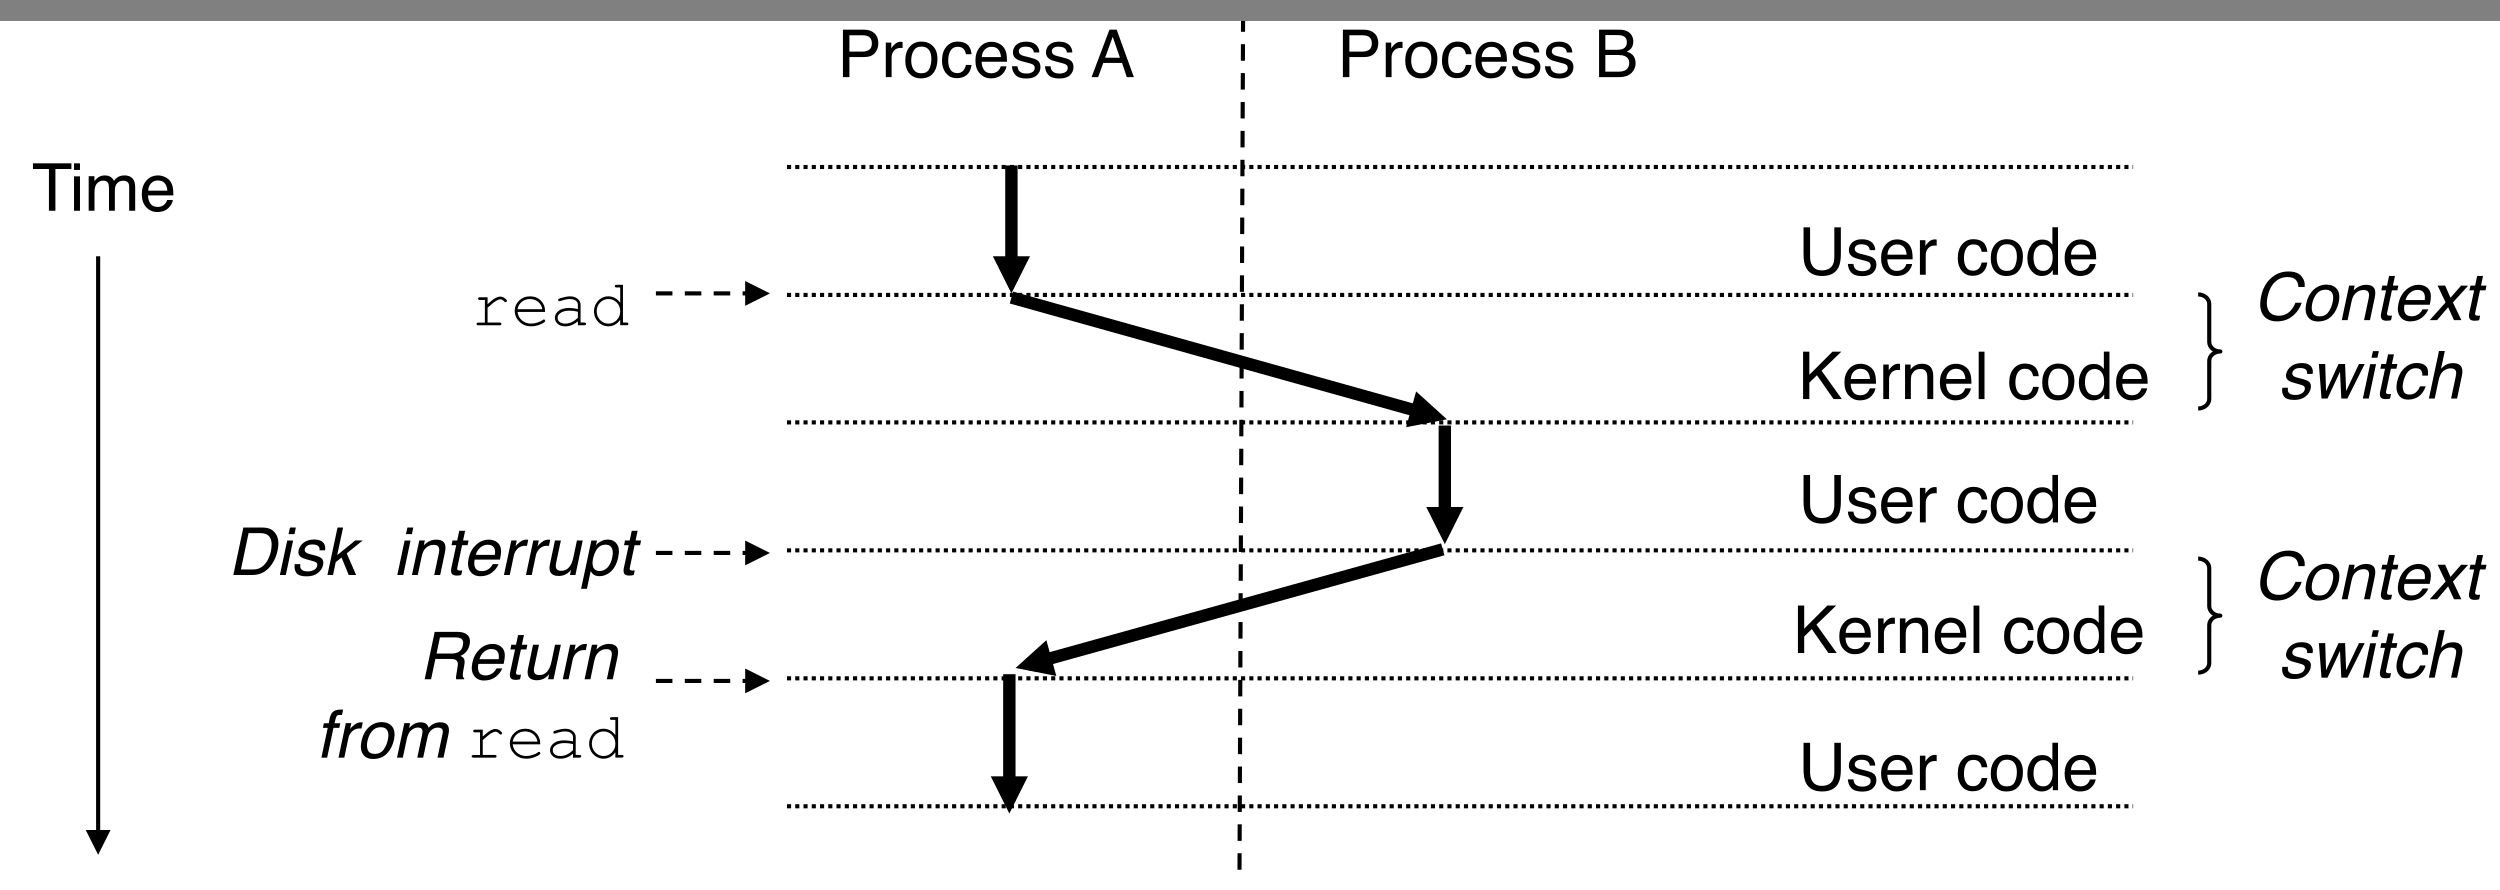 <svg xmlns="http://www.w3.org/2000/svg" xmlns:xlink="http://www.w3.org/1999/xlink" version="1.1" width="605.655pt" height="215.626pt" viewBox="0 0 605.655 215.626">
<rect x="0" y="0" width="605.655" height="215.626" fill="#808080" stroke="none"/>
<defs>
<clipPath id="clip_0">
<path transform="matrix(1,0,0,-1,-41.223,581.083)" d="M41.223 365.457H646.878V581.083H41.223Z" fill-rule="evenodd"/>
</clipPath>
<clipPath id="clip_1">
<path transform="matrix(1,0,0,-1,-41.223,581.083)" d="M36 36H756V576H36Z"/>
</clipPath>
<path id="font_2_5" d="M.085 .718H.408C.472 .718 .523 .7 .562 .664 .602 .628 .621 .577 .621 .512 .621 .456 .604 .407 .569 .366 .534 .324 .48 .304 .408 .304H.183V0H.085V.718M.523 .511C.523 .564 .503 .6 .464 .619 .443 .629 .413 .634 .376 .634H.183V.386H.376C.42 .386 .455 .395 .482 .414 .509 .432 .523 .465 .523 .511Z"/>
<path id="font_2_16" d="M.067 .523H.15V.433C.157 .45 .174 .472 .201 .497 .227 .522 .258 .535 .293 .535 .295 .535 .297 .535 .301 .535 .305 .534 .312 .533 .321 .532V.439C.316 .441 .311 .441 .307 .442 .302 .442 .298 .442 .292 .442 .248 .442 .214 .428 .19 .399 .167 .371 .155 .338 .155 .301V0H.067V.523Z"/>
<path id="font_2_15" d="M.272 .058C.33 .058 .37 .08 .392 .124 .413 .168 .424 .217 .424 .271 .424 .32 .417 .359 .401 .39 .376 .438 .333 .462 .273 .462 .219 .462 .18 .441 .156 .4 .131 .36 .119 .31 .119 .252 .119 .197 .131 .15 .156 .113 .18 .076 .219 .058 .272 .058M.275 .538C.343 .538 .4 .516 .446 .471 .493 .426 .516 .36 .516 .273 .516 .188 .496 .119 .455 .064 .414 .009 .35-.019 .264-.019 .192-.019 .135 .006 .092 .054 .05 .103 .029 .168 .029 .25 .029 .338 .051 .408 .096 .46 .14 .512 .2 .538 .275 .538M.272 .536V.536Z"/>
<path id="font_2_8" d="M.266 .538C.325 .538 .373 .524 .41 .495 .447 .466 .469 .417 .477 .347H.391C.386 .379 .374 .406 .355 .427 .337 .448 .307 .459 .266 .459 .21 .459 .17 .432 .146 .377 .13 .342 .123 .298 .123 .246 .123 .194 .134 .15 .156 .114 .178 .078 .213 .061 .26 .061 .297 .061 .326 .072 .347 .094 .368 .116 .383 .146 .391 .185H.477C.467 .115 .442 .065 .403 .032 .364 0 .314-.016 .253-.016 .185-.016 .131 .009 .09 .059 .049 .109 .029 .172 .029 .247 .029 .339 .051 .41 .096 .461 .14 .513 .197 .538 .266 .538M.252 .536V.536Z"/>
<path id="font_2_10" d="M.282 .535C.319 .535 .355 .526 .39 .509 .425 .492 .451 .469 .47 .441 .487 .415 .499 .384 .505 .349 .51 .325 .513 .286 .513 .233H.129C.131 .18 .144 .138 .167 .106 .19 .074 .227 .058 .276 .058 .322 .058 .358 .073 .386 .103 .401 .12 .412 .14 .419 .163H.505C.503 .144 .496 .123 .483 .099 .47 .076 .455 .057 .439 .042 .413 .016 .38-.002 .34-.011 .319-.016 .295-.019 .269-.019 .203-.019 .148 .005 .103 .053 .058 .1 .035 .166 .035 .252 .035 .336 .058 .404 .104 .456 .149 .509 .209 .535 .282 .535M.422 .304C.419 .342 .41 .372 .397 .395 .373 .438 .333 .459 .277 .459 .236 .459 .203 .444 .175 .415 .148 .386 .133 .349 .132 .304H.422M.274 .536V.536Z"/>
<path id="font_2_17" d="M.117 .164C.119 .135 .127 .112 .139 .096 .161 .068 .199 .054 .254 .054 .286 .054 .315 .061 .34 .075 .365 .089 .377 .111 .377 .141 .377 .163 .367 .181 .347 .192 .334 .199 .309 .208 .272 .217L.202 .235C.158 .246 .125 .258 .104 .272 .066 .296 .047 .329 .047 .371 .047 .42 .065 .46 .1 .491 .136 .522 .184 .537 .244 .537 .323 .537 .38 .514 .415 .468 .436 .438 .447 .407 .446 .373H.363C.362 .393 .355 .411 .342 .427 .322 .45 .287 .461 .237 .461 .204 .461 .179 .455 .162 .442 .145 .429 .136 .413 .136 .392 .136 .369 .147 .351 .17 .337 .183 .329 .202 .322 .228 .316L.286 .302C.349 .287 .391 .272 .413 .257 .447 .235 .464 .199 .464 .151 .464 .105 .446 .064 .411 .03 .376-.004 .322-.021 .25-.021 .172-.021 .117-.003 .084 .033 .052 .068 .035 .112 .032 .164H.117M.247 .536V.536Z"/>
<path id="font_2_1" d="M0 0Z"/>
<path id="font_2_2" d="M.444 .294 .335 .611 .22 .294H.444M.285 .718H.395L.655 0H.548L.476 .215H.192L.114 0H.015L.285 .718M.335 .718V.718Z"/>
<path id="font_3_1" d="M0 0Z"/>
<path id="font_2_3" d="M.346 .414C.387 .414 .419 .42 .441 .431 .477 .449 .495 .481 .495 .528 .495 .575 .476 .607 .438 .623 .417 .632 .385 .637 .342 .637H.169V.414H.346M.378 .083C.438 .083 .48 .1 .506 .135 .522 .156 .53 .183 .53 .214 .53 .266 .507 .301 .46 .32 .435 .33 .403 .335 .362 .335H.169V.083H.378M.074 .718H.382C.466 .718 .526 .693 .561 .642 .582 .613 .592 .578 .592 .54 .592 .494 .579 .457 .554 .428 .54 .413 .521 .399 .496 .386 .533 .372 .56 .356 .579 .339 .611 .307 .627 .264 .627 .209 .627 .163 .612 .121 .583 .084 .54 .028 .471 0 .377 0H.074V.718Z"/>
<clipPath id="clip_4">
<path transform="matrix(1,0,0,-1,-41.223,581.083)" d="M36 36H756V576H36Z"/>
</clipPath>
<path id="font_2_7" d="M.182 .718V.274C.182 .222 .191 .179 .211 .145 .24 .092 .289 .066 .357 .066 .44 .066 .496 .095 .525 .151 .541 .181 .549 .223 .549 .274V.718H.648V.315C.648 .227 .636 .159 .612 .111 .569 .025 .486-.019 .365-.019 .244-.019 .162 .025 .119 .111 .095 .159 .083 .227 .083 .315V.718H.182M.366 .718V.718Z"/>
<path id="font_2_9" d="M.12 .255C.12 .199 .132 .152 .156 .114 .18 .077 .218 .058 .27 .058 .311 .058 .344 .075 .37 .11 .397 .145 .41 .196 .41 .261 .41 .327 .396 .377 .369 .408 .342 .44 .309 .456 .269 .456 .225 .456 .189 .439 .161 .405 .134 .371 .12 .321 .12 .255M.252 .532C.292 .532 .326 .524 .353 .507 .369 .497 .386 .48 .406 .456V.719H.491V0H.412V.072C.391 .04 .367 .017 .339 .003 .311-.011 .279-.019 .243-.019 .184-.019 .134 .006 .091 .055 .049 .104 .027 .169 .027 .25 .027 .327 .047 .393 .086 .448 .125 .504 .18 .532 .252 .532Z"/>
<path id="font_2_4" d="M.076 .718H.171V.368L.521 .718H.655L.356 .429 .663 0H.537L.286 .361 .171 .25V0H.076V.718Z"/>
<path id="font_2_14" d="M.064 .523H.148V.449C.173 .48 .199 .502 .227 .515 .254 .528 .285 .535 .319 .535 .393 .535 .443 .509 .469 .457 .484 .429 .491 .389 .491 .336V0H.401V.33C.401 .362 .397 .388 .387 .407 .372 .44 .343 .456 .302 .456 .281 .456 .264 .454 .251 .45 .227 .443 .206 .428 .188 .407 .173 .389 .163 .372 .159 .353 .155 .335 .152 .308 .152 .274V0H.064V.523M.271 .536V.536Z"/>
<path id="font_2_12" d="M.067 .718H.155V0H.067V.718Z"/>
<path id="font_2_6" d="M.598 .718V.632H.356V0H.258V.632H.016V.718H.598Z"/>
<path id="font_2_11" d="M.064 .521H.154V0H.064V.521M.064 .718H.154V.618H.064V.718Z"/>
<path id="font_2_13" d="M.064 .523H.151V.449C.172 .475 .191 .494 .208 .505 .237 .525 .27 .535 .307 .535 .348 .535 .382 .525 .407 .504 .422 .493 .435 .475 .446 .453 .466 .481 .489 .501 .515 .515 .542 .528 .571 .535 .604 .535 .674 .535 .722 .51 .748 .459 .761 .432 .768 .395 .768 .348V0H.677V.364C.677 .399 .668 .422 .651 .436 .633 .449 .612 .455 .587 .455 .552 .455 .523 .444 .498 .42 .473 .397 .46 .359 .46 .305V0H.371V.342C.371 .377 .367 .403 .358 .419 .345 .444 .32 .456 .284 .456 .25 .456 .22 .443 .193 .417 .166 .392 .152 .345 .152 .278V0H.064V.523Z"/>
<clipPath id="clip_5">
<path transform="matrix(1,0,0,-1,-41.223,581.083)" d="M36 36H756V576H36Z"/>
</clipPath>
<path id="font_6_2" d="M.78 .502H.685C.684 .548 .67 .585 .644 .612 .618 .639 .576 .652 .518 .652 .447 .652 .385 .628 .331 .578 .277 .528 .239 .452 .217 .35 .199 .266 .205 .198 .233 .146 .261 .093 .314 .067 .392 .067 .463 .067 .524 .095 .573 .15 .598 .179 .621 .217 .641 .264H.736C.711 .189 .67 .125 .612 .074 .542 .012 .458-.019 .361-.019 .278-.019 .213 .007 .167 .057 .107 .124 .092 .227 .122 .366 .144 .472 .19 .559 .261 .627 .337 .7 .428 .737 .535 .737 .625 .737 .691 .713 .731 .665 .771 .617 .787 .563 .78 .502Z"/>
<path id="font_6_13" d="M.481 .27C.492 .319 .493 .358 .483 .389 .469 .437 .431 .461 .371 .461 .317 .461 .274 .44 .24 .399 .207 .359 .185 .309 .172 .251 .161 .196 .163 .149 .179 .112 .196 .075 .231 .057 .284 .057 .342 .057 .387 .079 .418 .123 .449 .167 .47 .216 .481 .27M.574 .272C.556 .188 .521 .118 .468 .063 .415 .008 .346-.02 .259-.02 .187-.02 .135 .005 .104 .054 .072 .102 .064 .168 .082 .25 .1 .338 .138 .408 .193 .46 .249 .512 .314 .538 .39 .538 .457 .538 .509 .516 .546 .471 .583 .426 .592 .36 .574 .272Z"/>
<path id="font_6_12" d="M.175 .523H.259L.243 .449C.274 .48 .305 .502 .336 .515 .366 .528 .398 .535 .432 .535 .506 .535 .551 .509 .566 .457 .574 .429 .573 .389 .562 .336L.491 0H.401L.471 .33C.478 .362 .479 .388 .474 .407 .465 .44 .44 .456 .399 .456 .378 .456 .361 .454 .346 .45 .32 .443 .296 .428 .273 .407 .255 .389 .242 .372 .234 .353 .225 .335 .218 .308 .21 .274L.152 0H.064L.175 .523Z"/>
<path id="font_6_17" d="M.224 .669H.313L.282 .523H.365L.35 .451H.267L.194 .109C.19 .091 .194 .079 .205 .073 .211 .069 .222 .067 .238 .067 .242 .067 .247 .068 .251 .068 .256 .068 .262 .068 .269 .069L.254-0C.244-.003 .233-.006 .221-.007 .21-.008 .198-.009 .186-.009 .145-.009 .119 .002 .109 .023 .098 .044 .097 .071 .104 .105L.178 .451H.107L.122 .523H.193L.224 .669Z"/>
<path id="font_6_6" d="M.563 .441C.575 .415 .58 .384 .579 .349 .579 .325 .573 .286 .562 .233H.179C.169 .18 .172 .138 .189 .106 .206 .074 .239 .058 .288 .058 .334 .058 .374 .073 .407 .103 .427 .121 .442 .141 .454 .164H.54C.534 .145 .521 .123 .504 .1 .486 .076 .467 .057 .448 .042 .416 .016 .379-.002 .338-.011 .315-.016 .291-.019 .264-.019 .199-.019 .149 .005 .114 .053 .079 .1 .07 .166 .088 .252 .106 .336 .144 .404 .2 .456 .257 .509 .322 .535 .396 .535 .433 .535 .467 .526 .498 .509 .529 .492 .551 .469 .563 .441M.486 .304C.491 .342 .489 .372 .481 .395 .466 .437 .43 .458 .374 .458 .334 .458 .297 .443 .263 .414 .23 .385 .207 .348 .196 .304H.486Z"/>
<path id="font_6_20" d="M.125 .523H.239L.32 .339 .481 .523 .587 .521 .357 .268 .485 0H.373L.284 .196 .117 0H.005L.246 .268 .125 .523Z"/>
<path id="font_6_1" d="M0 0Z"/>
<path id="font_7_1" d="M0 0Z"/>
<path id="font_6_16" d="M.151 .164C.148 .135 .15 .112 .159 .096 .175 .068 .21 .054 .265 .054 .298 .054 .328 .061 .356 .075 .384 .089 .401 .111 .407 .141 .412 .163 .405 .18 .388 .192 .377 .199 .353 .208 .318 .217L.252 .235C.21 .246 .179 .258 .161 .272 .128 .296 .116 .329 .125 .371 .136 .42 .162 .46 .204 .491 .247 .522 .298 .537 .358 .537 .437 .537 .489 .514 .514 .468 .529 .438 .533 .407 .525 .373H.442C.445 .393 .442 .411 .433 .427 .417 .45 .385 .462 .335 .462 .302 .462 .275 .456 .256 .443 .236 .43 .224 .413 .219 .392 .214 .37 .222 .351 .241 .338 .253 .329 .27 .322 .294 .316L.35 .302C.41 .287 .449 .272 .467 .257 .497 .235 .506 .199 .496 .151 .486 .105 .46 .064 .417 .03 .375-.004 .317-.021 .245-.021 .167-.021 .116-.003 .091 .033 .066 .068 .058 .112 .067 .164H.151Z"/>
<path id="font_6_19" d="M.216 .523 .229 .111 .418 .523H.517L.533 .113 .727 .523H.814L.552 0H.46L.44 .405 .251 0H.16L.12 .523H.216Z"/>
<path id="font_6_9" d="M.175 .521H.264L.154 0H.064L.175 .521M.217 .718H.306L.285 .618H.195L.217 .718Z"/>
<path id="font_6_5" d="M.55 .347H.465C.466 .379 .46 .406 .446 .427 .432 .448 .405 .459 .364 .459 .308 .459 .262 .432 .226 .377 .203 .341 .186 .298 .175 .246 .163 .193 .165 .149 .18 .113 .194 .077 .225 .06 .273 .06 .309 .06 .341 .071 .367 .093 .393 .115 .414 .146 .43 .185H.516C.491 .115 .456 .065 .41 .032 .364 0 .311-.016 .25-.016 .182-.016 .132 .009 .102 .059 .072 .109 .065 .172 .081 .247 .101 .339 .138 .41 .194 .461 .249 .513 .311 .538 .38 .538 .439 .538 .484 .524 .515 .495 .546 .466 .557 .417 .55 .347Z"/>
<path id="font_6_8" d="M.217 .72H.305L.248 .452C.275 .479 .298 .497 .316 .508 .349 .527 .386 .536 .428 .536 .504 .536 .55 .51 .565 .456 .574 .427 .573 .387 .562 .336L.491 0H.4L.47 .33C.478 .368 .479 .396 .474 .414 .464 .443 .437 .457 .393 .457 .356 .457 .32 .444 .286 .419 .251 .394 .226 .347 .211 .277L.152 0H.064L.217 .72Z"/>
<clipPath id="clip_8">
<path transform="matrix(1,0,0,-1,-41.223,581.083)" d="M36 36H756V576H36Z"/>
</clipPath>
<path id="font_9_4" d="M.251 .424V.32C.304 .368 .344 .399 .371 .413 .397 .427 .422 .434 .444 .434 .469 .434 .491 .425 .512 .409 .533 .392 .544 .38 .544 .371 .544 .365 .542 .36 .538 .356 .534 .352 .529 .35 .522 .35 .519 .35 .516 .35 .514 .351 .512 .352 .508 .356 .501 .362 .49 .374 .48 .382 .472 .386 .463 .39 .455 .393 .447 .393 .429 .393 .407 .385 .382 .371 .357 .357 .313 .322 .251 .266V.041H.433C.443 .041 .45 .039 .454 .035 .458 .032 .46 .027 .46 .021 .46 .015 .458 .01 .454 .006 .45 .002 .443 0 .433 0H.111C.101 0 .094 .002 .09 .006 .086 .01 .083 .015 .083 .021 .083 .026 .086 .031 .09 .034 .094 .038 .101 .04 .111 .04H.21V.383H.134C.125 .383 .118 .385 .113 .389 .109 .393 .107 .398 .107 .404 .107 .41 .109 .414 .113 .418 .117 .422 .124 .424 .134 .424H.251Z"/>
<path id="font_9_3" d="M.522 .202H.104C.111 .149 .133 .106 .171 .074 .208 .042 .254 .025 .309 .025 .34 .025 .372 .03 .405 .041 .439 .051 .466 .064 .487 .081 .493 .085 .499 .088 .503 .088 .509 .088 .513 .086 .517 .082 .521 .078 .523 .073 .523 .067 .523 .062 .52 .056 .515 .051 .5 .035 .472 .02 .432 .006 .392-.009 .351-.016 .309-.016 .239-.016 .18 .007 .133 .054 .086 .1 .062 .155 .062 .221 .062 .281 .085 .332 .129 .374 .173 .417 .227 .438 .292 .438 .36 .438 .415 .417 .458 .373 .501 .329 .523 .272 .522 .202M.48 .243C.472 .289 .451 .326 .416 .355 .382 .383 .34 .397 .292 .397 .245 .397 .203 .383 .169 .355 .134 .327 .113 .289 .104 .243H.48Z"/>
<path id="font_9_1" d="M.418 0V.06C.358 .009 .295-.016 .227-.016 .178-.016 .139-.003 .112 .022 .084 .047 .07 .077 .07 .113 .07 .153 .089 .188 .125 .217 .161 .247 .215 .262 .285 .262 .304 .262 .324 .26 .346 .258 .368 .256 .392 .252 .418 .247V.313C.418 .336 .408 .356 .387 .372 .366 .389 .335 .397 .293 .397 .261 .397 .216 .388 .159 .369 .148 .366 .142 .364 .139 .364 .133 .364 .129 .366 .125 .37 .122 .374 .12 .379 .12 .385 .12 .39 .121 .395 .125 .398 .129 .403 .147 .41 .18 .418 .23 .432 .269 .438 .295 .438 .347 .438 .387 .426 .416 .4 .445 .374 .459 .345 .459 .313V.041H.514C.524 .041 .531 .039 .536 .035 .54 .032 .542 .027 .542 .021 .542 .015 .54 .01 .536 .006 .531 .002 .524 0 .514 0H.418M.418 .205C.399 .21 .378 .214 .357 .217 .335 .219 .313 .221 .289 .221 .229 .221 .183 .208 .149 .182 .124 .163 .111 .14 .111 .113 .111 .089 .121 .068 .14 .051 .16 .034 .188 .025 .225 .025 .261 .025 .294 .032 .324 .047 .354 .061 .386 .083 .418 .114V.205Z"/>
<path id="font_9_2" d="M.501 .613V.041H.556C.566 .041 .573 .039 .577 .035 .581 .032 .583 .027 .583 .021 .583 .015 .581 .01 .577 .007 .573 .003 .566 .001 .556 .001H.459V.082C.412 .017 .352-.016 .278-.016 .241-.016 .206-.006 .172 .014 .138 .034 .111 .062 .091 .098 .071 .135 .062 .172 .062 .211 .062 .25 .071 .288 .091 .324 .111 .361 .138 .389 .172 .409 .206 .429 .241 .438 .279 .438 .35 .438 .411 .406 .459 .341V.572H.405C.395 .572 .388 .574 .383 .578 .379 .582 .377 .587 .377 .593 .377 .599 .379 .604 .383 .607 .388 .611 .395 .613 .405 .613H.501M.459 .211C.459 .264 .442 .308 .407 .344 .372 .38 .33 .397 .281 .397 .232 .397 .19 .38 .155 .344 .12 .308 .103 .264 .103 .211 .103 .16 .12 .116 .155 .079 .19 .043 .232 .025 .281 .025 .33 .025 .372 .043 .407 .079 .442 .116 .459 .16 .459 .211Z"/>
<path id="font_6_3" d="M.369 .083C.402 .083 .43 .086 .452 .093 .493 .106 .529 .13 .561 .167 .586 .195 .608 .233 .625 .278 .636 .305 .644 .33 .649 .353 .668 .442 .665 .511 .64 .56 .615 .609 .563 .634 .485 .634H.312L.196 .083H.369M.233 .718H.523C.622 .718 .691 .683 .73 .613 .766 .55 .773 .469 .751 .37 .736 .294 .707 .225 .665 .163 .591 .054 .493 0 .37 0H.081L.233 .718Z"/>
<path id="font_6_10" d="M.215 .718H.299L.21 .301 .483 .523H.596L.354 .327 .496 0H.384L.276 .264 .188 .196 .147 0H.062L.215 .718Z"/>
<path id="font_6_15" d="M.178 .523H.261L.242 .433C.253 .451 .274 .472 .306 .497 .338 .523 .371 .535 .406 .535 .408 .535 .411 .535 .415 .535 .418 .535 .425 .534 .434 .533L.415 .44C.409 .441 .405 .442 .4 .442 .396 .442 .391 .442 .386 .442 .342 .442 .305 .428 .275 .4 .245 .371 .226 .338 .218 .301L.155 0H.067L.178 .523Z"/>
<path id="font_6_18" d="M.263 .523 .189 .176C.184 .149 .184 .127 .188 .11 .197 .079 .223 .063 .266 .063 .327 .063 .374 .091 .408 .146 .426 .175 .441 .215 .452 .266L.506 .523H.594L.483 0H.4L.417 .077C.402 .057 .384 .041 .364 .027 .325-.001 .281-.015 .233-.015 .159-.015 .113 .01 .097 .06 .088 .087 .088 .123 .098 .167L.173 .523H.263Z"/>
<path id="font_6_14" d="M.484 .265C.493 .307 .495 .343 .489 .373 .478 .43 .443 .459 .382 .459 .321 .459 .273 .429 .238 .368 .219 .335 .204 .294 .193 .244 .185 .203 .184 .169 .19 .141 .201 .087 .237 .06 .297 .06 .338 .06 .376 .077 .411 .111 .445 .145 .47 .197 .484 .265M.168 .521H.253L.239 .452C.261 .476 .284 .494 .308 .507 .342 .527 .379 .536 .419 .536 .478 .536 .524 .513 .555 .468 .587 .423 .594 .358 .576 .273 .552 .159 .505 .078 .435 .029 .39-.002 .343-.018 .293-.018 .254-.018 .222-.009 .199 .008 .186 .018 .172 .035 .158 .059L.101-.209H.013L.168 .521Z"/>
<path id="font_6_4" d="M.492 .389C.538 .389 .576 .398 .606 .416 .637 .434 .657 .467 .667 .515 .678 .566 .667 .601 .633 .619 .615 .629 .59 .634 .557 .634H.319L.268 .389H.492M.24 .718H.572C.627 .718 .67 .71 .702 .694 .763 .663 .785 .607 .768 .524 .758 .481 .742 .446 .719 .419 .695 .391 .665 .369 .63 .353 .656 .341 .674 .326 .684 .308 .694 .289 .695 .259 .688 .217L.671 .121C.666 .094 .664 .073 .665 .06 .666 .037 .673 .023 .687 .016L.684 0H.564C.562 .006 .562 .014 .562 .024 .562 .034 .564 .053 .569 .081L.588 .2C.596 .247 .585 .278 .556 .294 .539 .303 .511 .308 .471 .308H.25L.185 0H.088L.24 .718Z"/>
<path id="font_6_7" d="M.25 .683C.277 .713 .32 .728 .378 .728 .384 .728 .39 .727 .396 .727 .401 .727 .408 .726 .415 .726L.398 .646C.389 .646 .383 .647 .379 .647 .375 .647 .371 .647 .367 .647 .34 .647 .323 .64 .315 .626 .307 .612 .297 .577 .285 .521H.372L.357 .451H.269L.173 0H.086L.182 .451H.109L.124 .521H.197L.214 .603C.223 .639 .236 .666 .25 .683Z"/>
<path id="font_6_11" d="M.175 .523H.262L.247 .449C.273 .475 .296 .494 .315 .505 .348 .525 .383 .535 .42 .535 .462 .535 .493 .525 .514 .504 .526 .493 .535 .475 .542 .453 .568 .481 .595 .501 .624 .515 .653 .528 .684 .535 .717 .535 .788 .535 .83 .51 .845 .459 .853 .432 .852 .395 .842 .348L.768 0H.677L.754 .364C.761 .399 .757 .422 .743 .436 .728 .449 .708 .455 .683 .455 .649 .455 .616 .444 .587 .42 .557 .397 .536 .359 .525 .305L.46 0H.371L.443 .342C.451 .377 .452 .403 .447 .419 .439 .444 .417 .456 .38 .456 .347 .456 .314 .443 .281 .417 .249 .392 .225 .345 .211 .278L.152 0H.064L.175 .523Z"/>
</defs>
<g clip-path="url(#clip_0)">
<path transform="matrix(1,0,0,-1,-41.223,581.083)" d="M36 36H756V576H36Z" fill="#ffffff"/>
<g clip-path="url(#clip_1)">
<use data-text="P" xlink:href="#font_2_5" transform="matrix(16,0,0,-16,202.852,18.683)"/>
<use data-text="r" xlink:href="#font_2_16" transform="matrix(16,0,0,-16,213.524,18.683)"/>
<use data-text="o" xlink:href="#font_2_15" transform="matrix(16,0,0,-16,218.852,18.683)"/>
<use data-text="c" xlink:href="#font_2_8" transform="matrix(16,0,0,-16,227.748,18.683)"/>
<use data-text="e" xlink:href="#font_2_10" transform="matrix(16,0,0,-16,235.748,18.683)"/>
<use data-text="s" xlink:href="#font_2_17" transform="matrix(16,0,0,-16,244.644,18.683)"/>
<use data-text="s" xlink:href="#font_2_17" transform="matrix(16,0,0,-16,252.644,18.683)"/>
<use data-text=" " xlink:href="#font_2_1" transform="matrix(16,0,0,-16,260.644,18.683)"/>
<use data-text="A" xlink:href="#font_2_2" transform="matrix(16,0,0,-16,264.212,18.683)"/>
<use data-text="&#xfffd;" xlink:href="#font_3_1" transform="matrix(16,0,0,-16,274.884,18.683)"/>
<use data-text="P" xlink:href="#font_2_5" transform="matrix(16,0,0,-16,323.972,18.683)"/>
<use data-text="r" xlink:href="#font_2_16" transform="matrix(16,0,0,-16,334.644,18.683)"/>
<use data-text="o" xlink:href="#font_2_15" transform="matrix(16,0,0,-16,339.972,18.683)"/>
<use data-text="c" xlink:href="#font_2_8" transform="matrix(16,0,0,-16,348.868,18.683)"/>
<use data-text="e" xlink:href="#font_2_10" transform="matrix(16,0,0,-16,356.868,18.683)"/>
<use data-text="s" xlink:href="#font_2_17" transform="matrix(16,0,0,-16,365.764,18.683)"/>
<use data-text="s" xlink:href="#font_2_17" transform="matrix(16,0,0,-16,373.764,18.683)"/>
<use data-text=" " xlink:href="#font_2_1" transform="matrix(16,0,0,-16,381.764,18.683)"/>
<use data-text="B" xlink:href="#font_2_3" transform="matrix(16,0,0,-16,386.212,18.683)"/>
<use data-text="&#xfffd;" xlink:href="#font_3_1" transform="matrix(16,0,0,-16,396.884,18.683)"/>
</g>
<path transform="matrix(1,0,0,-1,350.027,103.083)" stroke-width="3" stroke-linecap="butt" stroke-linejoin="round" fill="none" stroke="#000000" d="M0 0V-25.75"/>
<path transform="matrix(1,0,0,-1,354.527,122.833)" d="M0 0-4.5-9-9 0Z" fill-rule="evenodd"/>
<g clip-path="url(#clip_4)">
<path transform="matrix(1,0,0,-1,301.152,3.708)" stroke-width="1" stroke-linecap="butt" stroke-dasharray="4,3" stroke-linejoin="round" fill="none" stroke="#000000" d="M0 0-.875-209"/>
</g>
<use data-text="U" xlink:href="#font_2_7" transform="matrix(16,0,0,-16,435.602,66.558)"/>
<use data-text="s" xlink:href="#font_2_17" transform="matrix(16,0,0,-16,447.154,66.558)"/>
<use data-text="e" xlink:href="#font_2_10" transform="matrix(16,0,0,-16,455.154,66.558)"/>
<use data-text="r" xlink:href="#font_2_16" transform="matrix(16,0,0,-16,464.05,66.558)"/>
<use data-text=" " xlink:href="#font_2_1" transform="matrix(16,0,0,-16,469.378,66.558)"/>
<use data-text="c" xlink:href="#font_2_8" transform="matrix(16,0,0,-16,473.826,66.558)"/>
<use data-text="o" xlink:href="#font_2_15" transform="matrix(16,0,0,-16,481.826,66.558)"/>
<use data-text="d" xlink:href="#font_2_9" transform="matrix(16,0,0,-16,490.722,66.558)"/>
<use data-text="e" xlink:href="#font_2_10" transform="matrix(16,0,0,-16,499.618,66.558)"/>
<use data-text="&#xfffd;" xlink:href="#font_3_1" transform="matrix(16,0,0,-16,508.514,66.558)"/>
<use data-text="K" xlink:href="#font_2_4" transform="matrix(16,0,0,-16,435.602,96.686)"/>
<use data-text="e" xlink:href="#font_2_10" transform="matrix(16,0,0,-16,446.274,96.686)"/>
<use data-text="r" xlink:href="#font_2_16" transform="matrix(16,0,0,-16,455.17,96.686)"/>
<use data-text="n" xlink:href="#font_2_14" transform="matrix(16,0,0,-16,460.498,96.686)"/>
<use data-text="e" xlink:href="#font_2_10" transform="matrix(16,0,0,-16,469.394,96.686)"/>
<use data-text="l" xlink:href="#font_2_12" transform="matrix(16,0,0,-16,478.29,96.686)"/>
<use data-text=" " xlink:href="#font_2_1" transform="matrix(16,0,0,-16,481.842,96.686)"/>
<use data-text="c" xlink:href="#font_2_8" transform="matrix(16,0,0,-16,486.29,96.686)"/>
<use data-text="o" xlink:href="#font_2_15" transform="matrix(16,0,0,-16,494.29,96.686)"/>
<use data-text="d" xlink:href="#font_2_9" transform="matrix(16,0,0,-16,503.186,96.686)"/>
<use data-text="e" xlink:href="#font_2_10" transform="matrix(16,0,0,-16,512.082,96.686)"/>
<use data-text="&#xfffd;" xlink:href="#font_3_1" transform="matrix(16,0,0,-16,520.978,96.686)"/>
<use data-text="U" xlink:href="#font_2_7" transform="matrix(16,0,0,-16,435.602,126.558)"/>
<use data-text="s" xlink:href="#font_2_17" transform="matrix(16,0,0,-16,447.154,126.558)"/>
<use data-text="e" xlink:href="#font_2_10" transform="matrix(16,0,0,-16,455.154,126.558)"/>
<use data-text="r" xlink:href="#font_2_16" transform="matrix(16,0,0,-16,464.05,126.558)"/>
<use data-text=" " xlink:href="#font_2_1" transform="matrix(16,0,0,-16,469.378,126.558)"/>
<use data-text="c" xlink:href="#font_2_8" transform="matrix(16,0,0,-16,473.826,126.558)"/>
<use data-text="o" xlink:href="#font_2_15" transform="matrix(16,0,0,-16,481.826,126.558)"/>
<use data-text="d" xlink:href="#font_2_9" transform="matrix(16,0,0,-16,490.722,126.558)"/>
<use data-text="e" xlink:href="#font_2_10" transform="matrix(16,0,0,-16,499.618,126.558)"/>
<use data-text="&#xfffd;" xlink:href="#font_3_1" transform="matrix(16,0,0,-16,508.514,126.558)"/>
<use data-text="K" xlink:href="#font_2_4" transform="matrix(16,0,0,-16,434.354,158.19)"/>
<use data-text="e" xlink:href="#font_2_10" transform="matrix(16,0,0,-16,445.026,158.19)"/>
<use data-text="r" xlink:href="#font_2_16" transform="matrix(16,0,0,-16,453.922,158.19)"/>
<use data-text="n" xlink:href="#font_2_14" transform="matrix(16,0,0,-16,459.25,158.19)"/>
<use data-text="e" xlink:href="#font_2_10" transform="matrix(16,0,0,-16,468.146,158.19)"/>
<use data-text="l" xlink:href="#font_2_12" transform="matrix(16,0,0,-16,477.042,158.19)"/>
<use data-text=" " xlink:href="#font_2_1" transform="matrix(16,0,0,-16,480.594,158.19)"/>
<use data-text="c" xlink:href="#font_2_8" transform="matrix(16,0,0,-16,485.042,158.19)"/>
<use data-text="o" xlink:href="#font_2_15" transform="matrix(16,0,0,-16,493.042,158.19)"/>
<use data-text="d" xlink:href="#font_2_9" transform="matrix(16,0,0,-16,501.938,158.19)"/>
<use data-text="e" xlink:href="#font_2_10" transform="matrix(16,0,0,-16,510.834,158.19)"/>
<use data-text="&#xfffd;" xlink:href="#font_3_1" transform="matrix(16,0,0,-16,519.73,158.19)"/>
<use data-text="U" xlink:href="#font_2_7" transform="matrix(16,0,0,-16,435.602,191.438)"/>
<use data-text="s" xlink:href="#font_2_17" transform="matrix(16,0,0,-16,447.154,191.438)"/>
<use data-text="e" xlink:href="#font_2_10" transform="matrix(16,0,0,-16,455.154,191.438)"/>
<use data-text="r" xlink:href="#font_2_16" transform="matrix(16,0,0,-16,464.05,191.438)"/>
<use data-text=" " xlink:href="#font_2_1" transform="matrix(16,0,0,-16,469.378,191.438)"/>
<use data-text="c" xlink:href="#font_2_8" transform="matrix(16,0,0,-16,473.826,191.438)"/>
<use data-text="o" xlink:href="#font_2_15" transform="matrix(16,0,0,-16,481.826,191.438)"/>
<use data-text="d" xlink:href="#font_2_9" transform="matrix(16,0,0,-16,490.722,191.438)"/>
<use data-text="e" xlink:href="#font_2_10" transform="matrix(16,0,0,-16,499.618,191.438)"/>
<use data-text="&#xfffd;" xlink:href="#font_3_1" transform="matrix(16,0,0,-16,508.514,191.438)"/>
<path transform="matrix(1,0,0,-1,190.652,71.458)" stroke-width="1" stroke-linecap="butt" stroke-dasharray="1,1" stroke-linejoin="round" fill="none" stroke="#000000" d="M0 0H326.125"/>
<path transform="matrix(1,0,0,-1,190.652,102.333)" stroke-width="1" stroke-linecap="butt" stroke-dasharray="1,1" stroke-linejoin="round" fill="none" stroke="#000000" d="M0 0H326.125"/>
<path transform="matrix(1,0,0,-1,190.652,133.333)" stroke-width="1" stroke-linecap="butt" stroke-dasharray="1,1" stroke-linejoin="round" fill="none" stroke="#000000" d="M0 0H326.125"/>
<path transform="matrix(1,0,0,-1,190.652,164.333)" stroke-width="1" stroke-linecap="butt" stroke-dasharray="1,1" stroke-linejoin="round" fill="none" stroke="#000000" d="M0 0H326.125"/>
<path transform="matrix(1,0,0,-1,190.652,195.333)" stroke-width="1" stroke-linecap="butt" stroke-dasharray="1,1" stroke-linejoin="round" fill="none" stroke="#000000" d="M0 0H326.125"/>
<path transform="matrix(1,0,0,-1,190.652,40.458)" stroke-width="1" stroke-linecap="butt" stroke-dasharray="1,1" stroke-linejoin="round" fill="none" stroke="#000000" d="M0 0H326.125"/>
<use data-text="T" xlink:href="#font_2_6" transform="matrix(16,0,0,-16,7.727,51.058)"/>
<use data-text="i" xlink:href="#font_2_11" transform="matrix(16,0,0,-16,16.911,51.058)"/>
<use data-text="m" xlink:href="#font_2_13" transform="matrix(16,0,0,-16,20.463,51.058)"/>
<use data-text="e" xlink:href="#font_2_10" transform="matrix(16,0,0,-16,33.791,51.058)"/>
<use data-text="&#xfffd;" xlink:href="#font_3_1" transform="matrix(16,0,0,-16,42.687,51.058)"/>
<g clip-path="url(#clip_5)">
<path transform="matrix(1,0,0,-1,532.527,71.333)" stroke-width="1" stroke-linecap="butt" stroke-linejoin="round" fill="none" stroke="#000000" d="M0 0C1.484 0 2.688-1.031 2.688-2.302V-11.51C2.688-12.782 3.891-13.813 5.375-13.813 3.891-13.813 2.688-14.843 2.688-16.115V-25.323C2.688-26.594 1.484-27.625 0-27.625"/>
</g>
<use data-text="C" xlink:href="#font_6_2" transform="matrix(16,0,0,-16,545.852,77.558)"/>
<use data-text="o" xlink:href="#font_6_13" transform="matrix(16,0,0,-16,557.404,77.558)"/>
<use data-text="n" xlink:href="#font_6_12" transform="matrix(16,0,0,-16,566.3,77.558)"/>
<use data-text="t" xlink:href="#font_6_17" transform="matrix(16,0,0,-16,575.196,77.558)"/>
<use data-text="e" xlink:href="#font_6_6" transform="matrix(16,0,0,-16,579.644,77.558)"/>
<use data-text="x" xlink:href="#font_6_20" transform="matrix(16,0,0,-16,588.54,77.558)"/>
<use data-text="t" xlink:href="#font_6_17" transform="matrix(16,0,0,-16,596.54,77.558)"/>
<use data-text=" " xlink:href="#font_6_1" transform="matrix(16,0,0,-16,600.988,77.558)"/>
<use data-text="&#xfffd;" xlink:href="#font_7_1" transform="matrix(16,0,0,-16,605.436,77.558)"/>
<use data-text="s" xlink:href="#font_6_16" transform="matrix(16,0,0,-16,551.852,96.55)"/>
<use data-text="w" xlink:href="#font_6_19" transform="matrix(16,0,0,-16,559.852,96.55)"/>
<use data-text="i" xlink:href="#font_6_9" transform="matrix(16,0,0,-16,571.404,96.55)"/>
<use data-text="t" xlink:href="#font_6_17" transform="matrix(16,0,0,-16,574.956,96.55)"/>
<use data-text="c" xlink:href="#font_6_5" transform="matrix(16,0,0,-16,579.404,96.55)"/>
<use data-text="h" xlink:href="#font_6_8" transform="matrix(16,0,0,-16,587.404,96.55)"/>
<use data-text="&#xfffd;" xlink:href="#font_3_1" transform="matrix(16,0,0,-16,596.3,96.55)"/>
<g clip-path="url(#clip_8)">
<path transform="matrix(1,0,0,-1,532.527,135.333)" stroke-width="1" stroke-linecap="butt" stroke-linejoin="round" fill="none" stroke="#000000" d="M0 0C1.484 0 2.688-1.031 2.688-2.302V-11.51C2.688-12.782 3.891-13.813 5.375-13.813 3.891-13.813 2.688-14.843 2.688-16.115V-25.323C2.688-26.594 1.484-27.625 0-27.625"/>
</g>
<use data-text="C" xlink:href="#font_6_2" transform="matrix(16,0,0,-16,545.852,145.183)"/>
<use data-text="o" xlink:href="#font_6_13" transform="matrix(16,0,0,-16,557.404,145.183)"/>
<use data-text="n" xlink:href="#font_6_12" transform="matrix(16,0,0,-16,566.3,145.183)"/>
<use data-text="t" xlink:href="#font_6_17" transform="matrix(16,0,0,-16,575.196,145.183)"/>
<use data-text="e" xlink:href="#font_6_6" transform="matrix(16,0,0,-16,579.644,145.183)"/>
<use data-text="x" xlink:href="#font_6_20" transform="matrix(16,0,0,-16,588.54,145.183)"/>
<use data-text="t" xlink:href="#font_6_17" transform="matrix(16,0,0,-16,596.54,145.183)"/>
<use data-text=" " xlink:href="#font_6_1" transform="matrix(16,0,0,-16,600.988,145.183)"/>
<use data-text="&#xfffd;" xlink:href="#font_7_1" transform="matrix(16,0,0,-16,605.436,145.183)"/>
<use data-text="s" xlink:href="#font_6_16" transform="matrix(16,0,0,-16,551.852,164.175)"/>
<use data-text="w" xlink:href="#font_6_19" transform="matrix(16,0,0,-16,559.852,164.175)"/>
<use data-text="i" xlink:href="#font_6_9" transform="matrix(16,0,0,-16,571.404,164.175)"/>
<use data-text="t" xlink:href="#font_6_17" transform="matrix(16,0,0,-16,574.956,164.175)"/>
<use data-text="c" xlink:href="#font_6_5" transform="matrix(16,0,0,-16,579.404,164.175)"/>
<use data-text="h" xlink:href="#font_6_8" transform="matrix(16,0,0,-16,587.404,164.175)"/>
<use data-text="&#xfffd;" xlink:href="#font_3_1" transform="matrix(16,0,0,-16,596.3,164.175)"/>
<use data-text="r" xlink:href="#font_9_4" transform="matrix(16,0,0,-16,114.108,78.799)"/>
<use data-text="e" xlink:href="#font_9_3" transform="matrix(16,0,0,-16,123.708,78.799)"/>
<use data-text="a" xlink:href="#font_9_1" transform="matrix(16,0,0,-16,133.308,78.799)"/>
<use data-text="d" xlink:href="#font_9_2" transform="matrix(16,0,0,-16,142.908,78.799)"/>
<use data-text="&#xfffd;" xlink:href="#font_3_1" transform="matrix(16,0,0,-16,152.508,78.799)"/>
<use data-text="D" xlink:href="#font_6_3" transform="matrix(16,0,0,-16,55.228,139.295)"/>
<use data-text="i" xlink:href="#font_6_9" transform="matrix(16,0,0,-16,66.78,139.295)"/>
<use data-text="s" xlink:href="#font_6_16" transform="matrix(16,0,0,-16,70.332,139.295)"/>
<use data-text="k" xlink:href="#font_6_10" transform="matrix(16,0,0,-16,78.332,139.295)"/>
<use data-text=" " xlink:href="#font_6_1" transform="matrix(16,0,0,-16,86.332,139.295)"/>
<use data-text=" " xlink:href="#font_6_1" transform="matrix(16,0,0,-16,90.78,139.295)"/>
<use data-text="i" xlink:href="#font_6_9" transform="matrix(16,0,0,-16,95.228,139.295)"/>
<use data-text="n" xlink:href="#font_6_12" transform="matrix(16,0,0,-16,98.78,139.295)"/>
<use data-text="t" xlink:href="#font_6_17" transform="matrix(16,0,0,-16,107.676,139.295)"/>
<use data-text="e" xlink:href="#font_6_6" transform="matrix(16,0,0,-16,112.124,139.295)"/>
<use data-text="r" xlink:href="#font_6_15" transform="matrix(16,0,0,-16,121.02,139.295)"/>
<use data-text="r" xlink:href="#font_6_15" transform="matrix(16,0,0,-16,126.348,139.295)"/>
<use data-text="u" xlink:href="#font_6_18" transform="matrix(16,0,0,-16,131.676,139.295)"/>
<use data-text="p" xlink:href="#font_6_14" transform="matrix(16,0,0,-16,140.572,139.295)"/>
<use data-text="t" xlink:href="#font_6_17" transform="matrix(16,0,0,-16,149.468,139.295)"/>
<use data-text="&#xfffd;" xlink:href="#font_3_1" transform="matrix(16,0,0,-16,153.916,139.295)"/>
<path transform="matrix(1,0,0,-1,158.902,133.958)" stroke-width="1" stroke-linecap="butt" stroke-dasharray="4,3" stroke-linejoin="round" fill="none" stroke="#000000" d="M0 0H25.625"/>
<path transform="matrix(1,0,0,-1,180.527,130.958)" d="M0 0 6-3 0-6Z" fill-rule="evenodd"/>
<path transform="matrix(1,0,0,-1,245.027,40.083)" stroke-width="3" stroke-linecap="butt" stroke-linejoin="round" fill="none" stroke="#000000" d="M0 0V-28"/>
<path transform="matrix(1,0,0,-1,249.527,62.083)" d="M0 0-4.5-9-9 0Z" fill-rule="evenodd"/>
<path transform="matrix(1,0,0,-1,245.027,72.083)" stroke-width="3" stroke-linecap="butt" stroke-linejoin="round" fill="none" stroke="#000000" d="M0 0 102.611-28.692"/>
<path transform="matrix(1,0,0,-1,343.072,94.826)" d="M0 0 7.456-6.757-2.424-8.667Z" fill-rule="evenodd"/>
<path transform="matrix(1,0,0,-1,349.527,133.083)" stroke-width="3" stroke-linecap="butt" stroke-linejoin="round" fill="none" stroke="#000000" d="M0 0-100.609-27.947"/>
<path transform="matrix(1,0,0,-1,253.495,155.088)" d="M0 0-7.467-6.745 2.409-8.672Z" fill-rule="evenodd"/>
<path transform="matrix(1,0,0,-1,158.902,71.083)" stroke-width="1" stroke-linecap="butt" stroke-dasharray="4,3" stroke-linejoin="round" fill="none" stroke="#000000" d="M0 0H25.625"/>
<path transform="matrix(1,0,0,-1,180.527,68.083)" d="M0 0 6-3 0-6Z" fill-rule="evenodd"/>
<path transform="matrix(1,0,0,-1,244.527,163.333)" stroke-width="3" stroke-linecap="butt" stroke-linejoin="round" fill="none" stroke="#000000" d="M0 0V-30.75"/>
<path transform="matrix(1,0,0,-1,249.027,188.083)" d="M0 0-4.5-9-9 0Z" fill-rule="evenodd"/>
<use data-text="R" xlink:href="#font_6_4" transform="matrix(16,0,0,-16,101.477,164.558)"/>
<use data-text="e" xlink:href="#font_6_6" transform="matrix(16,0,0,-16,113.029,164.558)"/>
<use data-text="t" xlink:href="#font_6_17" transform="matrix(16,0,0,-16,121.925,164.558)"/>
<use data-text="u" xlink:href="#font_6_18" transform="matrix(16,0,0,-16,126.373,164.558)"/>
<use data-text="r" xlink:href="#font_6_15" transform="matrix(16,0,0,-16,135.269,164.558)"/>
<use data-text="n" xlink:href="#font_6_12" transform="matrix(16,0,0,-16,140.597,164.558)"/>
<use data-text=" " xlink:href="#font_6_1" transform="matrix(16,0,0,-16,149.493,164.558)"/>
<use data-text="&#xfffd;" xlink:href="#font_7_1" transform="matrix(16,0,0,-16,153.941,164.558)"/>
<use data-text="f" xlink:href="#font_6_7" transform="matrix(16,0,0,-16,76.485,183.55)"/>
<use data-text="r" xlink:href="#font_6_15" transform="matrix(16,0,0,-16,80.933,183.55)"/>
<use data-text="o" xlink:href="#font_6_13" transform="matrix(16,0,0,-16,86.261,183.55)"/>
<use data-text="m" xlink:href="#font_6_11" transform="matrix(16,0,0,-16,95.157,183.55)"/>
<use data-text=" " xlink:href="#font_6_1" transform="matrix(16,0,0,-16,108.485,183.55)"/>
<use data-text="r" xlink:href="#font_9_4" transform="matrix(16,0,0,-16,112.933,183.55)"/>
<use data-text="e" xlink:href="#font_9_3" transform="matrix(16,0,0,-16,122.533,183.55)"/>
<use data-text="a" xlink:href="#font_9_1" transform="matrix(16,0,0,-16,132.133,183.55)"/>
<use data-text="d" xlink:href="#font_9_2" transform="matrix(16,0,0,-16,141.733,183.55)"/>
<use data-text="&#xfffd;" xlink:href="#font_3_1" transform="matrix(16,0,0,-16,151.333,183.55)"/>
<path transform="matrix(1,0,0,-1,23.777,62.083)" stroke-width="1" stroke-linecap="butt" stroke-linejoin="round" fill="none" stroke="#000000" d="M0 0V-143"/>
<path transform="matrix(1,0,0,-1,26.777,201.083)" d="M0 0-3-6-6 0Z" fill-rule="evenodd"/>
<path transform="matrix(1,0,0,-1,158.902,164.958)" stroke-width="1" stroke-linecap="butt" stroke-dasharray="4,3" stroke-linejoin="round" fill="none" stroke="#000000" d="M0 0H25.625"/>
<path transform="matrix(1,0,0,-1,180.527,161.958)" d="M0 0 6-3 0-6Z" fill-rule="evenodd"/>
</g>
</svg>
